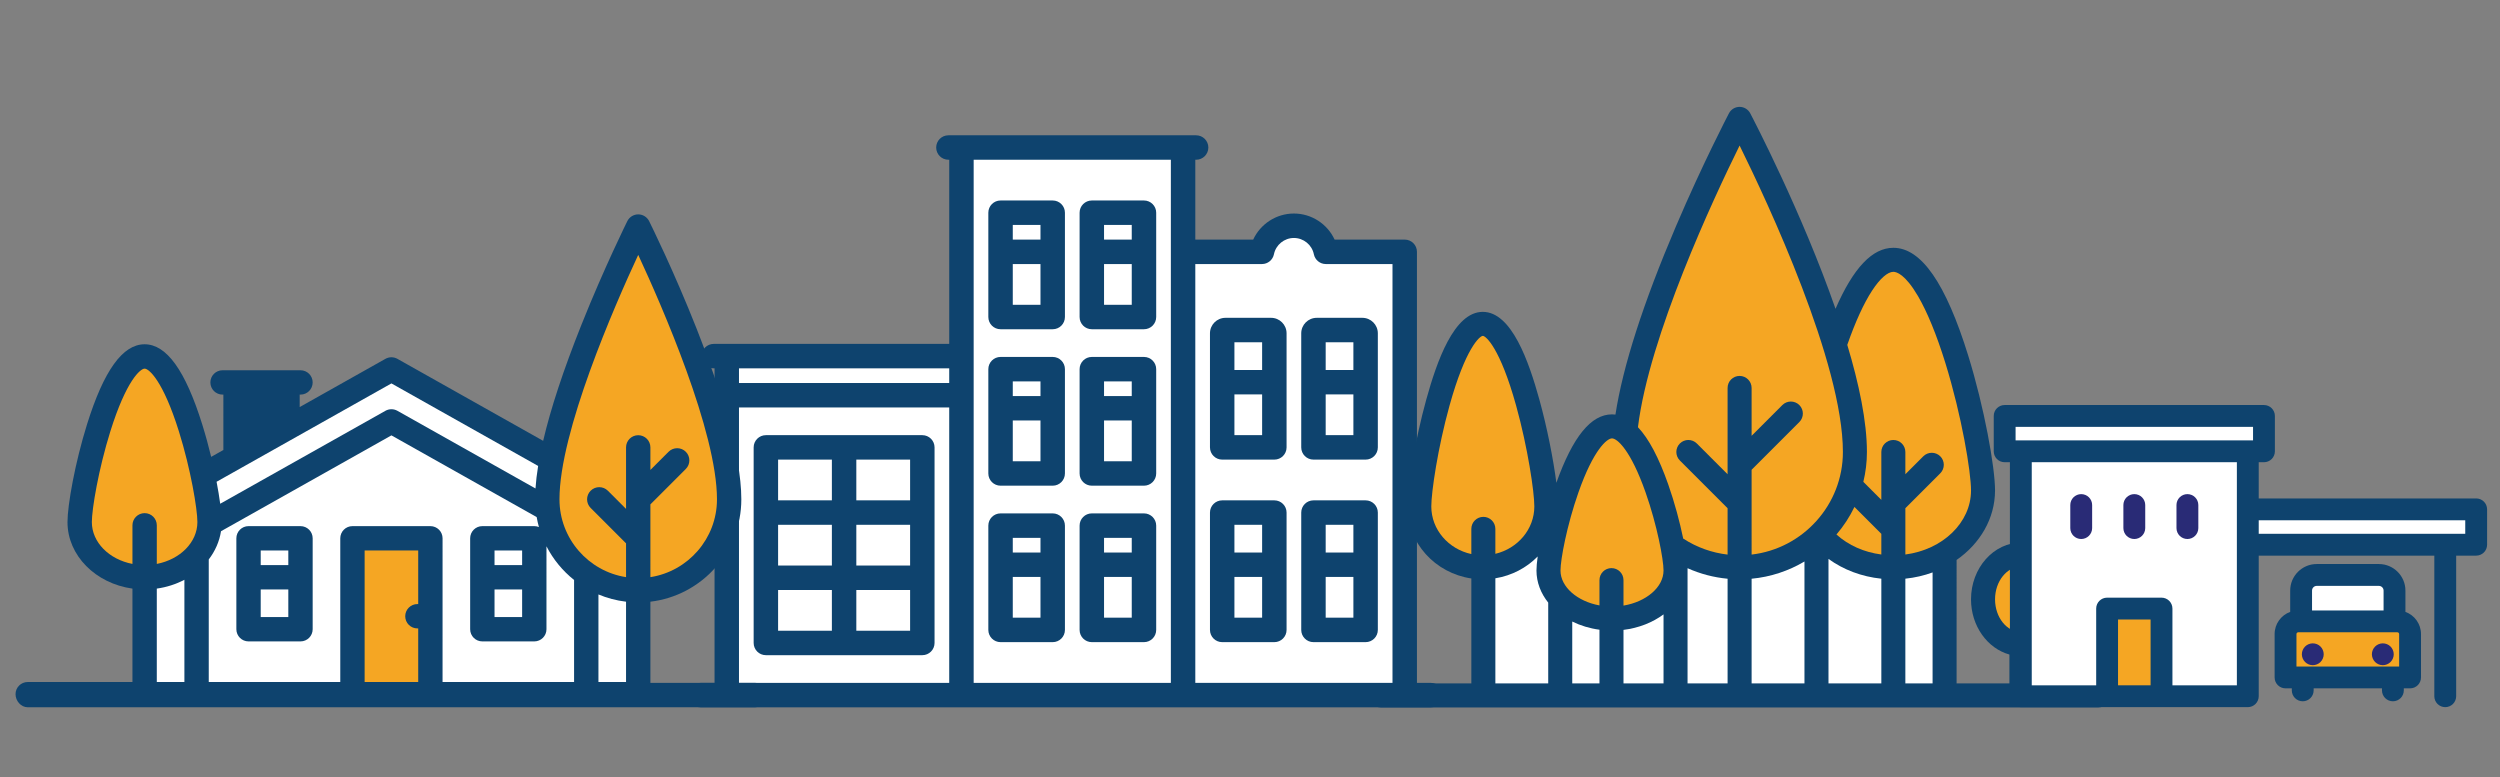 <?xml version="1.0" encoding="utf-8"?>
<!-- Generator: Adobe Illustrator 17.0.0, SVG Export Plug-In . SVG Version: 6.00 Build 0)  -->
<!DOCTYPE svg PUBLIC "-//W3C//DTD SVG 1.1//EN" "http://www.w3.org/Graphics/SVG/1.1/DTD/svg11.dtd">
<svg version="1.1" id="Layer_1" xmlns="http://www.w3.org/2000/svg" xmlns:xlink="http://www.w3.org/1999/xlink" x="0px" y="0px"
	 width="775px" height="241px" viewBox="-356.5 -129.5 775 241" enable-background="new -356.5 -129.5 775 241"
	 xml:space="preserve">
<rect x="-356.5" y="-129.5" width="775" height="241" fill="#808080" stroke="none"/>
<path display="none" d="M-121.316,19l32.261,30.021v29.039h-64.522V49.021C-153.577,49.021-121.316,19-121.316,19z M-121.316,6.409
	l-41.478,38.598v42.271h82.957V45.007L-121.316,6.409z M-112.098,73.452h-18.435V45.8h18.435V73.452z M-66.011,32.656l-6.272,6.752
	L-121.316-6.14l-49.032,45.479l-6.272-6.752l55.304-51.309C-121.316-18.722-66.011,32.656-66.011,32.656z"/>
<g display="none">
	<path display="inline" d="M138.21-64.129v-105.149H18.345v58.043h-90.431V87.139h90.431v0.139h195.569V-64.133H138.21V-64.129z
		 M-12.473,78.73V31.029h-20.382V78.73h-30.818v-181.555h82.017V78.73L-12.473,78.73L-12.473,78.73z M205.501,78.868H98.951V-5.95
		H62.5v84.817H26.754v-190.103v-49.628h103.041v105.148h75.707L205.501,78.868L205.501,78.868z M37.654-140.539h17.527v38.98H37.654
		V-140.539z M71.238-140.539h17.521v38.98H71.238L71.238-140.539L71.238-140.539z M103.543-140.539h17.528v38.98h-17.528V-140.539z
		 M37.654-80.679h17.527v43.186H37.654V-80.679z M71.238-80.679h17.521v43.186H71.238L71.238-80.679L71.238-80.679z M103.543-80.679
		h17.528v43.186h-17.528V-80.679z M152.261,3.237H134.74v-40.032h17.521V3.237z M152.261,67.303H134.74V26.222h17.521V67.303z
		 M189.058,3.237h-17.521v-40.032h17.521V3.237z M189.058,67.303h-17.521V26.222h17.521V67.303z M-49.826-88.84h17.521v40.029
		h-17.521V-88.84z M-49.826-25.829h17.521v41.08h-17.521V-25.829z M-13.028-88.84H4.493v40.029h-17.521
		C-13.028-48.812-13.028-88.84-13.028-88.84z M-13.028-25.829H4.493v41.08h-17.521C-13.028,15.251-13.028-25.829-13.028-25.829z"/>
</g>
<path display="none" d="M242.295,16.831l33.286,30.975v29.962h-14.265V53.992h-38.041v23.776H209.01V47.806
	C209.01,47.806,242.295,16.831,242.295,16.831z M242.295,3.84l-42.796,39.824v43.614h33.286V63.502h19.02v23.776h33.286V43.664
	L242.295,3.84z M299.357,30.92l-57.061-53.01l-57.061,52.939l6.472,6.966l50.59-46.924l50.59,46.995
	C292.885,37.887,299.357,30.92,299.357,30.92z"/>
<g display="none">
	<g display="inline">
		<path d="M165.353-69.274h-23.53v-48.895c0-2.58-2.092-4.672-4.672-4.672H82.339c-2.58,0-4.672,2.092-4.672,4.672v76.925H40.918
			v-50.141c0-2.58-2.092-4.672-4.672-4.672h-52.01v-58.238c0-2.58-2.092-4.672-4.672-4.672h-63.533c-2.58,0-4.672,2.092-4.672,4.672
			V83.64c0,2.58,2.092,4.672,4.672,4.672h249.321c2.58,0,4.672-2.092,4.672-4.672V-64.603
			C170.025-67.183,167.933-69.274,165.353-69.274z M87.01-113.498h45.47V78.969H99.468v-7.474h22.735
			c2.58,0,4.672-2.092,4.672-4.672c0-2.58-2.092-4.672-4.672-4.672H99.468v-4.62h22.735c2.58,0,4.672-2.092,4.672-4.672
			c0-2.58-2.092-4.672-4.672-4.672H99.468v-4.62h22.735c2.58,0,4.672-2.092,4.672-4.672c0-2.58-2.092-4.672-4.672-4.672H99.468
			v-4.62h22.735c2.58,0,4.672-2.092,4.672-4.672s-2.092-4.672-4.672-4.672H99.468v-4.62h22.735c2.58,0,4.672-2.092,4.672-4.672
			S124.783,6.3,122.203,6.3H99.468V1.68h22.735c2.58,0,4.672-2.092,4.672-4.672s-2.092-4.672-4.672-4.672H99.361
			c-0.453-2.106-2.324-3.686-4.565-3.686H87.01V-113.498z M77.667-31.902v20.555H40.918v-5.606h29.586
			c2.58,0,4.672-2.092,4.672-4.672s-2.092-4.672-4.672-4.672H40.918v-5.606H77.667z M31.575-86.715v75.367h-47.338v-7.474h32.389
			c2.58,0,4.672-2.092,4.672-4.672s-2.092-4.672-4.672-4.672h-32.389v-7.474h32.389c2.58,0,4.672-2.092,4.672-4.672
			c0-2.58-2.092-4.672-4.672-4.672h-32.389v-7.474h32.389c2.58,0,4.672-2.092,4.672-4.672c0-2.58-2.092-4.672-4.672-4.672h-32.389
			v-7.474h32.389c2.58,0,4.672-2.092,4.672-4.672s-2.092-4.672-4.672-4.672h-32.389v-8.097
			C-15.763-86.715,31.575-86.715,31.575-86.715z M-79.296,78.968v-228.594h54.19V78.968H-79.296z M-15.763,78.968V-2.005H90.125
			v80.973H-15.763z M160.682,78.968h-18.859v-5.606h9.343c2.58,0,4.672-2.092,4.672-4.672c0-2.58-2.092-4.672-4.672-4.672h-9.343
			v-5.45h9.343c2.58,0,4.672-2.092,4.672-4.672c0-2.58-2.092-4.672-4.672-4.672h-9.343v-5.45h9.343c2.58,0,4.672-2.092,4.672-4.672
			c0-2.58-2.092-4.672-4.672-4.672h-9.343v-5.45h9.343c2.58,0,4.672-2.092,4.672-4.672s-2.092-4.672-4.672-4.672h-9.343v-5.45h9.343
			c2.58,0,4.672-2.092,4.672-4.672s-2.092-4.672-4.672-4.672h-9.343v-5.45h9.343c2.58,0,4.672-2.092,4.672-4.672
			s-2.092-4.672-4.672-4.672h-9.343v-5.45h9.343c2.58,0,4.672-2.092,4.672-4.672s-2.092-4.672-4.672-4.672h-9.343v-5.45h9.343
			c2.58,0,4.672-2.092,4.672-4.672c0-2.58-2.092-4.672-4.672-4.672h-9.343v-5.45h9.343c2.58,0,4.672-2.092,4.672-4.672
			c0-2.58-2.092-4.672-4.672-4.672h-9.343v-5.606h18.859V78.968z"/>
		<path d="M-33.827-142.773h-36.749c-2.58,0-4.672,2.092-4.672,4.672c0,2.58,2.092,4.672,4.672,4.672h36.749
			c2.58,0,4.672-2.092,4.672-4.672C-29.155-140.682-31.247-142.773-33.827-142.773z"/>
		<path d="M-33.827-125.696h-36.749c-2.58,0-4.672,2.092-4.672,4.672s2.092,4.672,4.672,4.672h36.749
			c2.58,0,4.672-2.092,4.672-4.672S-31.247-125.696-33.827-125.696z"/>
		<path d="M-33.827-108.619h-36.749c-2.58,0-4.672,2.092-4.672,4.672s2.092,4.672,4.672,4.672h36.749
			c2.58,0,4.672-2.092,4.672-4.672S-31.247-108.619-33.827-108.619z"/>
		<path d="M-33.827-91.542h-36.749c-2.58,0-4.672,2.092-4.672,4.672s2.092,4.672,4.672,4.672h36.749c2.58,0,4.672-2.092,4.672-4.672
			C-29.155-89.45-31.247-91.542-33.827-91.542z"/>
		<path d="M-33.827-74.465h-36.749c-2.58,0-4.672,2.092-4.672,4.672c0,2.58,2.092,4.672,4.672,4.672h36.749
			c2.58,0,4.672-2.092,4.672-4.672C-29.155-72.373-31.247-74.465-33.827-74.465z"/>
		<path d="M-33.827-57.389h-36.749c-2.58,0-4.672,2.092-4.672,4.672s2.092,4.672,4.672,4.672h36.749c2.58,0,4.672-2.092,4.672-4.672
			S-31.247-57.389-33.827-57.389z"/>
		<path d="M-33.827-40.311h-36.749c-2.58,0-4.672,2.092-4.672,4.672c0,2.58,2.092,4.672,4.672,4.672h36.749
			c2.58,0,4.672-2.092,4.672-4.672C-29.155-38.219-31.247-40.311-33.827-40.311z"/>
		<path d="M-33.827-23.234h-36.749c-2.58,0-4.672,2.092-4.672,4.672s2.092,4.672,4.672,4.672h36.749c2.58,0,4.672-2.092,4.672-4.672
			S-31.247-23.234-33.827-23.234z"/>
		<path d="M-33.827-6.158h-36.749c-2.58,0-4.672,2.092-4.672,4.672c0,2.58,2.092,4.672,4.672,4.672h36.749
			c2.58,0,4.672-2.092,4.672-4.672C-29.155-4.065-31.247-6.158-33.827-6.158z"/>
		<path d="M-33.827,10.92h-36.749c-2.58,0-4.672,2.092-4.672,4.672s2.092,4.672,4.672,4.672h36.749c2.58,0,4.672-2.092,4.672-4.672
			C-29.155,13.012-31.247,10.92-33.827,10.92z"/>
		<path d="M-33.827,27.997h-36.749c-2.58,0-4.672,2.092-4.672,4.672c0,2.58,2.092,4.672,4.672,4.672h36.749
			c2.58,0,4.672-2.092,4.672-4.672C-29.155,30.089-31.247,27.997-33.827,27.997z"/>
		<path d="M-33.827,45.074h-36.749c-2.58,0-4.672,2.092-4.672,4.672c0,2.58,2.092,4.672,4.672,4.672h36.749
			c2.58,0,4.672-2.092,4.672-4.672C-29.155,47.166-31.247,45.074-33.827,45.074z"/>
		<path d="M-33.827,62.151h-36.749c-2.58,0-4.672,2.092-4.672,4.672c0,2.58,2.092,4.672,4.672,4.672h36.749
			c2.58,0,4.672-2.092,4.672-4.672C-29.155,64.243-31.247,62.151-33.827,62.151z"/>
		<path d="M97.288-96.058h24.915c2.58,0,4.672-2.092,4.672-4.672s-2.092-4.672-4.672-4.672H97.288c-2.58,0-4.672,2.092-4.672,4.672
			S94.708-96.058,97.288-96.058z"/>
		<path d="M97.288-82.095h24.915c2.58,0,4.672-2.092,4.672-4.672s-2.092-4.672-4.672-4.672H97.288c-2.58,0-4.672,2.092-4.672,4.672
			S94.708-82.095,97.288-82.095z"/>
		<path d="M97.288-68.133h24.915c2.58,0,4.672-2.092,4.672-4.672s-2.092-4.672-4.672-4.672H97.288c-2.58,0-4.672,2.092-4.672,4.672
			S94.708-68.133,97.288-68.133z"/>
		<path d="M97.288-54.17h24.915c2.58,0,4.672-2.092,4.672-4.672s-2.092-4.672-4.672-4.672H97.288c-2.58,0-4.672,2.092-4.672,4.672
			S94.708-54.17,97.288-54.17z"/>
		<path d="M97.288-40.207h24.915c2.58,0,4.672-2.092,4.672-4.672c0-2.58-2.092-4.672-4.672-4.672H97.288
			c-2.58,0-4.672,2.092-4.672,4.672C92.616-42.298,94.708-40.207,97.288-40.207z"/>
		<path d="M97.288-26.245h24.915c2.58,0,4.672-2.092,4.672-4.672s-2.092-4.672-4.672-4.672H97.288c-2.58,0-4.672,2.092-4.672,4.672
			S94.708-26.245,97.288-26.245z"/>
		<path d="M97.288-12.282h24.915c2.58,0,4.672-2.092,4.672-4.672s-2.092-4.672-4.672-4.672H97.288c-2.58,0-4.672,2.092-4.672,4.672
			S94.708-12.282,97.288-12.282z"/>
		<path d="M79.225,6.952H-5.174c-2.58,0-4.672,2.092-4.672,4.672s2.092,4.672,4.672,4.672h84.399c2.58,0,4.672-2.092,4.672-4.672
			C83.896,9.044,81.805,6.952,79.225,6.952z"/>
		<path d="M79.225,24.858H-5.174c-2.58,0-4.672,2.092-4.672,4.672s2.092,4.672,4.672,4.672h84.399c2.58,0,4.672-2.092,4.672-4.672
			C83.896,26.949,81.805,24.858,79.225,24.858z"/>
		<path d="M79.225,42.764H-5.174c-2.58,0-4.672,2.092-4.672,4.672c0,2.58,2.092,4.672,4.672,4.672h84.399
			c2.58,0,4.672-2.092,4.672-4.672C83.896,44.855,81.805,42.764,79.225,42.764z"/>
		<path d="M79.225,60.668H-5.174c-2.58,0-4.672,2.092-4.672,4.672c0,2.58,2.092,4.672,4.672,4.672h84.399
			c2.58,0,4.672-2.092,4.672-4.672C83.896,62.761,81.805,60.668,79.225,60.668z"/>
	</g>
</g>
<g display="none">
	<path display="inline" d="M-84.213,6.173c0.472,0.372,1.045,0.563,1.624,0.563c0.39,0,0.781-0.087,1.145-0.263
		c0.904-0.439,1.478-1.355,1.478-2.36v-13.99c0-0.804-0.368-1.563-1-2.06l-42.706-33.647c-2.995-2.36-7.179-2.359-10.174,0
		l-16.074,12.664v-4.938c0-1.449-1.174-2.623-2.623-2.623h-11.192c-1.449,0-2.623,1.175-2.623,2.623v17.89l-10.193,8.031
		c-0.631,0.497-1,1.257-1,2.06v13.99c0,1.005,0.574,1.922,1.478,2.36c0.904,0.439,1.979,0.322,2.769-0.299l1.349-1.063v25.563
		l-24.468-19.278c-2.995-2.36-7.179-2.36-10.174,0l-34.311,27.032c-0.631,0.497-1,1.257-1,2.06v13.99
		c0,1.005,0.574,1.922,1.478,2.36c0.364,0.177,0.755,0.263,1.145,0.263c0.578,0,1.152-0.191,1.624-0.563l1.349-1.063v27.159h-2.973
		c-1.449,0-2.623,1.174-2.623,2.623s1.174,2.623,2.623,2.623H-82.59c1.449,0,2.623-1.174,2.623-2.623s-1.174-2.623-2.623-2.623
		h-2.973V5.11L-84.213,6.173L-84.213,6.173z M-161.111-35.236h5.946v6.449l-5.946,4.685V-35.236z M-172.304-8.605l41.706-32.859
		c1.083-0.853,2.597-0.853,3.68,0l41.705,32.859v7.311l-41.922-33.029c-0.476-0.375-1.05-0.563-1.624-0.563
		s-1.147,0.187-1.624,0.563l-41.922,33.029V-8.605z M-236.66,41.76l33.311-26.245c1.083-0.853,2.597-0.853,3.68,0l27.715,21.836
		v7.311l-27.931-22.007c-0.952-0.751-2.295-0.751-3.247,0l-33.528,26.416V41.76L-236.66,41.76z M-231.064,51.342l29.555-23.285
		l29.555,23.286v31.292h-11.542V51.68c0-1.449-1.174-2.623-2.623-2.623h-30.779c-1.449,0-2.623,1.175-2.623,2.623v30.954h-11.542
		V51.342L-231.064,51.342z M-214.275,65.496h25.533v5.946h-25.533V65.496z M-188.742,60.249h-25.533v-5.946h25.533V60.249z
		 M-214.275,76.688h25.533v5.946h-25.533V76.688z M-138.377,63.056c-0.058-0.004-0.116-0.009-0.175-0.009
		c-0.689,0-1.368,0.28-1.854,0.769c-0.49,0.486-0.769,1.165-0.769,1.854s0.28,1.368,0.769,1.854c0.486,0.49,1.165,0.769,1.854,0.769
		c0.058,0,0.117-0.005,0.175-0.009v14.349h-11.542V48.707h11.542V63.056z M-90.809,82.634h-42.321v-36.55
		c0-1.449-1.174-2.623-2.623-2.623h-16.789c-1.449,0-2.623,1.174-2.623,2.623v36.55h-11.542V0.976l37.949-29.899l37.949,29.899
		V82.634z"/>
	<path display="inline" d="M-121.763,71.092h16.789c1.449,0,2.623-1.174,2.623-2.623V46.084c0-1.449-1.175-2.623-2.623-2.623
		h-16.789c-1.449,0-2.623,1.174-2.623,2.623v22.385C-124.386,69.917-123.212,71.092-121.763,71.092z M-119.14,65.845v-8.744h11.542
		v8.744H-119.14z M-107.598,48.707v3.148h-11.542v-3.148H-107.598z"/>
	<path display="inline" d="M-121.763,31.919h16.789c1.449,0,2.623-1.175,2.623-2.623V6.911c0-1.449-1.175-2.623-2.623-2.623h-16.789
		c-1.449,0-2.623,1.175-2.623,2.623v22.385C-124.386,30.744-123.212,31.919-121.763,31.919z M-119.14,26.672v-8.744h11.542v8.744
		H-119.14z M-107.598,9.534v3.148h-11.542V9.534H-107.598z"/>
	<path display="inline" d="M-135.753,4.287h-16.789c-1.449,0-2.623,1.175-2.623,2.623v22.385c0,1.449,1.174,2.623,2.623,2.623
		h16.789c1.449,0,2.623-1.175,2.623-2.623V6.911C-133.13,5.462-134.305,4.287-135.753,4.287L-135.753,4.287z M-138.377,9.534v3.148
		h-11.542V9.534H-138.377z M-149.919,26.672v-8.744h11.542v8.744H-149.919z"/>
</g>
<path display="none" d="M405.641,78.351h-7.613V37.52c0-1.911-1.549-3.46-3.46-3.46h-3.922v-7.613c0-3.943-3.208-7.151-7.151-7.151
	H368.5v-44.523c0-1.911-1.549-3.46-3.46-3.46h-4.338c-1.284-5.239-5.418-9.369-10.657-10.654v-22.796c0-1.911-1.549-3.46-3.46-3.46
	s-3.46,1.549-3.46,3.46v22.796c-5.239,1.285-9.372,5.415-10.657,10.654h-0.878v-29.759c0-1.23-0.654-2.369-1.717-2.989
	l-42.575-24.835v-9.085c0-1.911-1.549-3.46-3.46-3.46s-3.46,1.549-3.46,3.46v55.596h-22.377c-1.911,0-3.46,1.549-3.46,3.46V5.29
	L212.87,15.708c-1.541,0.385-2.621,1.769-2.621,3.357v59.287h-11.304c-1.911,0-3.46,1.549-3.46,3.46s1.549,3.46,3.46,3.46h206.696
	c1.911,0,3.46-1.549,3.46-3.46S407.552,78.351,405.641,78.351L405.641,78.351z M353.967,34.059c-1.911,0-3.46,1.549-3.46,3.46
	v22.377H331.59V29.907h26.298v4.152H353.967z M391.107,63.587h-33.68v-7.843h33.68V63.587z M358.786,22.986H331.59V-7.003h29.989
	v27.196C360.407,20.844,359.437,21.814,358.786,22.986z M331.59,66.817h18.916v11.534H331.59V66.817z M357.427,70.508h33.68v7.843
	h-33.68V70.508z M391.107,48.823h-33.68V40.98h33.68V48.823z M383.725,26.447v7.613h-18.916v-7.613c0-0.127,0.103-0.231,0.231-0.231
	h18.455C383.622,26.216,383.725,26.319,383.725,26.447z M335.512-21.767c1.911,0,3.46-1.549,3.46-3.46
	c0-4.198,3.415-7.613,7.613-7.613s7.613,3.415,7.613,7.613c0,1.911,1.549,3.46,3.46,3.46h3.922v7.843H331.59v-7.843H335.512z
	 M287.298-78.258l37.371,21.8v134.81h-7.843V-51.064c0-1.911-1.549-3.46-3.46-3.46s-3.46,1.549-3.46,3.46V78.351h-7.843V-36.3
	c0-1.911-1.549-3.46-3.46-3.46h-11.304V-78.258z M295.141,40.98v7.843h-33.68V40.98H295.141z M261.461,34.059v-7.843h33.68v7.843
	H261.461z M295.141,4.531h-33.68v-7.843h33.68V4.531z M295.141,11.452v7.843h-33.68v-7.843H295.141z M261.461,55.744h33.68v7.843
	h-33.68V55.744z M295.141-10.233h-33.68v-7.843h33.68V-10.233z M261.461,70.508h33.68v7.843h-33.68V70.508z M295.141-32.84v7.843
	h-33.68v-7.843H295.141z M217.169,21.767l37.371-9.343v65.928h-7.843V30.138c0-1.911-1.549-3.46-3.46-3.46s-3.46,1.549-3.46,3.46
	v48.214h-7.843V33.829c0-1.911-1.549-3.46-3.46-3.46s-3.46,1.549-3.46,3.46v44.523h-7.843V21.767z"/>
<g display="none">
	<path display="inline" d="M388.266,80.25H348.25c0,0-23.365-84.754-25.698-74.767l-45.186-25.417c-1.149-0.646-2.552-0.646-3.702,0
		L247.077-4.979v-3.864h0.252c2.085,0,3.775-1.69,3.775-3.775s-1.69-3.775-3.775-3.775h-24.161c-2.085,0-3.775,1.69-3.775,3.775
		s1.69,3.775,3.775,3.775h0.252V8.329l-3.781,2.127c-0.806-3.332-1.743-6.773-2.791-10.127
		c-5.212-16.671-11.048-24.775-17.84-24.775s-12.628,8.104-17.84,24.775c-3.749,11.991-6.069,25.085-6.069,30.342
		c0,10.396,8.738,19.04,20.134,20.626V80.25h-32.466c-2.085,0-3.775,1.69-3.775,3.775c0,2.085,1.69,3.775,3.775,3.775h225.499
		c2.085,0,3.775-1.69,3.775-3.775C392.041,81.94,390.35,80.25,388.266,80.25z M283.821,56.089h-0.252
		c-2.085,0-3.775,1.69-3.775,3.775s1.69,3.775,3.775,3.775h0.252v16.61h-16.61V39.479h16.61V56.089z M291.371,35.704
		c0-2.085-1.69-3.775-3.775-3.775h-24.161c-2.085,0-3.775,1.69-3.775,3.775V80.25H218.89V42.257c1.97-2.572,3.3-5.546,3.8-8.748
		l52.826-29.715l45.029,25.329c0.183,1.048,2.963,5.585,3.245,6.596c-0.442-0.182-3.472-3.79-3.98-3.79h-16.107
		c-2.085,0-3.775,1.69-3.775,3.775v28.187c0,2.085,1.69,3.775,3.775,3.775h16.107c2.085,0,3.775-1.69,3.775-3.775l0.205-28.172
		c0.636,0.998,2.871-1.488,3.75-1c2.25,1.25,4.5,9.5,4.602,13.903V80.25h-40.771L291.371,35.704L291.371,35.704z M316.036,44.009
		h-8.557v-4.53h8.557V44.009z M307.479,51.559h8.557v8.557h-8.557V51.559z M339.693,53.109c2.686,1.127,8.557,27.141,8.557,27.141
		h-8.557V53.109z M230.97-8.842h8.557v8.111l-8.557,4.813V-8.842z M275.517-12.313l45.48,25.583
		c-0.403,2.494-0.675,4.823-0.817,6.985L277.367-3.827c-1.149-0.646-2.552-0.646-3.702,0l-51.225,28.814
		c-0.269-2.019-0.647-4.324-1.124-6.812L275.517-12.313L275.517-12.313z M182.649,30.67c0-3.996,2.039-16.298,5.725-28.089
		c4.996-15.978,9.37-19.477,10.634-19.477s5.638,3.499,10.634,19.477c3.687,11.791,5.725,24.093,5.725,28.089
		c0,6.295-5.378,11.582-12.584,12.976v-11.97c0-2.085-1.69-3.775-3.775-3.775s-3.775,1.69-3.775,3.775v11.97
		C188.027,42.253,182.649,36.966,182.649,30.67z M202.783,51.297c3.088-0.43,5.98-1.377,8.557-2.737V80.25h-8.557V51.297z"/>
	<path display="inline" d="M223.038,28.21h-16.107c-2.085,0-3.775,1.69-3.775,3.775v28.187c0,2.085,1.69,3.775,3.775,3.775h16.107
		c2.085,0,3.775-1.69,3.775-3.775V31.985C226.813,29.9,225.123,28.21,223.038,28.21z M219.263,35.76v4.53h-8.557v-4.53H219.263z
		 M210.706,56.397v-8.557h8.557v8.557H210.706z"/>
</g>
<g display="none">
	<path display="inline" fill="#DDDDDD" d="M101.102-168.824l7.352-12.356c1.668-2.996,5.344-4.016,8.34-2.348
		c2.996,1.668,4.016,5.344,2.348,8.34l-7.352,12.356c-0.988,2.008-3.336,2.996-5.344,2.996c-0.988,0-2.008-0.34-2.996-0.68
		C100.422-162.152,99.434-165.797,101.102-168.824z M-6.98-162.8c0.988,2.008,3.336,2.996,5.344,2.996
		c0.988,0,2.008-0.34,2.996-0.68c2.996-1.668,4.016-5.344,2.348-8.34l-7.352-12.356c-1.668-2.996-5.344-4.016-8.34-2.348
		s-4.016,5.344-2.348,8.34L-6.98-162.8z M52.389-174.137c3.336,0,5.993-2.656,5.993-5.992v-14.333c0-3.336-2.656-5.993-5.993-5.993
		s-5.993,2.656-5.993,5.993v14.333C46.057-176.824,48.713-174.137,52.389-174.137z M-55.692-78.411h-14.333
		c-3.336,0-5.993,2.656-5.993,5.993c0,3.336,2.656,5.993,5.993,5.993h14.333c3.336,0,5.993-2.656,5.993-5.993
		C-49.7-75.754-52.356-78.411-55.692-78.411z M174.835-78.411h-14.333c-3.336,0-5.992,2.656-5.992,5.993
		c0,3.336,2.656,5.993,5.992,5.993h14.333c3.336,0,5.993-2.656,5.993-5.993C180.827-75.754,178.171-78.411,174.835-78.411z
		 M163.807-136.451c-1.668-2.996-5.344-4.016-8.34-2.348l-12.356,7.352c-2.996,1.668-4.016,5.344-2.348,8.34
		c0.988,2.008,3.336,2.996,5.344,2.996c0.988,0,2.008-0.34,2.996-0.68l12.356-7.352
		C164.487-129.779,165.475-133.455,163.807-136.451z M131.126-73.067c0,13.684-3.676,27.028-10.348,39.044
		c-0.34,0.988-0.68,1.668-1.328,2.348l-0.68,0.988c-2.656,4.016-5.344,8.001-8.68,11.337C98.414-3.009,92.422,11.015,92.731,20.003
		v0.34c0,0.68,0.34,1.668,0.34,2.656v28.696c0,12.665-10.348,22.673-22.673,22.673H33.393c-12.665,0-22.673-10.348-22.673-22.673V23
		c0-0.68,0-0.988,0-1.668c0-0.34,0-0.988,0-1.328c0.34-8.68-5.684-22.364-16.68-38.365c-3.676-4.016-7.352-8.34-10.008-13.344
		c-0.34-0.68-0.68-0.988-0.988-1.668c-7.012-12.016-10.688-25.7-10.688-39.353c0-43.708,35.708-79.385,79.385-79.385
		C95.418-152.452,131.126-116.775,131.126-73.067z M80.746,26.335H23.045v11.337h57.701V26.335L80.746,26.335z M80.746,52.375
		v-2.348H23.045v2.348c0.68,5.344,5.004,9.329,10.348,9.329h37.036C75.742,61.703,80.097,57.719,80.746,52.375z M118.77-73.067
		c0-37.036-30.024-67.061-67.061-67.061s-67.061,30.025-67.061,67.061c0,12.016,3.336,23.692,9.329,34.04l0,0c0,0,0,0,0,0.34
		c2.656,4.324,5.684,8.34,9.02,12.016c0.34,0.34,0.34,0.34,0.68,0.68c10.997,15.692,17.36,29.036,19.028,40.033h58.381
		c2.008-13.684,11.337-29.345,19.677-41.021c0-0.34,0.34-0.34,0.68-0.68c2.996-2.996,5.684-6.672,7.661-10.348
		c0-0.34,0.34-0.34,0.34-0.68c0-0.34,0.34-0.34,0.34-0.68C115.774-49.374,118.77-61.05,118.77-73.067z M-38.333-131.447
		l-12.356-7.352c-2.996-1.668-6.672-0.68-8.34,2.348c-1.668,2.996-0.68,6.672,2.348,8.34l12.356,7.352
		c0.988,0.68,2.008,0.68,2.996,0.68c2.008,0,4.324-0.988,5.344-2.996C-34.348-126.103-35.336-129.779-38.333-131.447z"/>
</g>
<g display="none">
	<path display="inline" fill="#D3D3D3" d="M29.342-45.978l37.653-37.824c1.544-1.544,0.441-4.18-1.74-4.18h-3.003
		c-2.047,0-3.199-2.366-1.924-3.971l19.966-25.175c1.275-1.606,0.135-3.971-1.924-3.971H68.331c-2.022,0-3.174-2.304-1.961-3.922
		l25.506-33.927c1.213-1.618,0.061-3.922-1.961-3.922H49.578c-0.932,0-1.79,0.527-2.194,1.361l-19.721,39.896
		c-0.809,1.63,0.38,3.542,2.194,3.542h9.095c1.814,0,3.003,1.912,2.194,3.542L27.663-87.246c-0.809,1.63,0.38,3.542,2.194,3.542
		h8.567c1.814,0,2.991,1.888,2.206,3.518L25.408-48.772C24.194-46.284,27.393-44.016,29.342-45.978z"/>
</g>
<g>
	<path fill="#0E436E" d="M87.048,82.193h-4.294V-51.435c0-2.093-1.697-3.789-3.789-3.789H57.23
		c-2.229-4.824-7.127-8.083-12.62-8.083s-10.391,3.259-12.62,8.083H14.045V-79.98h0.253c2.093,0,3.789-1.697,3.789-3.789
		c0-2.093-1.697-3.789-3.789-3.789h-76.792c-2.093,0-3.789,1.697-3.789,3.789c0,2.093,1.697,3.789,3.789,3.789h0.253v57.089h-73.003
		c-2.093,0-3.789,1.697-3.789,3.789s1.697,3.789,3.789,3.789h0.253v97.506h-4.294c-2.093,0-3.789,1.697-3.789,3.789
		c0,2.093,1.697,3.789,3.789,3.789h80.834h68.709h76.792c2.093,0,3.789-1.697,3.789-3.789C90.837,83.89,89.141,82.193,87.048,82.193
		z"/>
	<path fill="#FFFFFF" d="M34.709-47.646c1.802,0,3.355-1.269,3.713-3.035c0.594-2.925,3.196-5.048,6.187-5.048
		c2.991,0,5.593,2.123,6.187,5.048c0.359,1.766,1.911,3.035,3.713,3.035h20.665v129.84H14.045v-129.84H34.709z"/>
	<rect x="-127.415" y="-15.313" fill="#FFFFFF" width="65.172" height="4.547"/>
	<rect x="-127.415" y="-3.187" fill="#FFFFFF" width="65.172" height="85.381"/>
	<rect x="-54.664" y="-79.98" fill="#FFFFFF" width="61.131" height="162.173"/>
	<path fill="#0E436E" d="M22.381,69.563h16.167c2.093,0,3.789-1.697,3.789-3.789V29.399c0-2.093-1.697-3.789-3.789-3.789H22.381
		c-2.093,0-3.789,1.697-3.789,3.789v36.375C18.592,67.867,20.288,69.563,22.381,69.563z M26.17,61.985v-12.63h8.589v12.63H26.17z
		 M34.758,33.188v8.589H26.17v-8.589H34.758z"/>
	<path fill="#0E436E" d="M50.673,69.563h16.167c2.093,0,3.789-1.697,3.789-3.789V29.399c0-2.093-1.697-3.789-3.789-3.789H50.673
		c-2.093,0-3.789,1.697-3.789,3.789v36.375C46.884,67.867,48.58,69.563,50.673,69.563z M54.462,61.985v-12.63h8.589v12.63H54.462z
		 M63.05,33.188v8.589h-8.589v-8.589H63.05z"/>
	<path fill="#0E436E" d="M22.381,12.979h16.167c2.093,0,3.789-1.697,3.789-3.789v-35.365c0-2.646-2.153-4.8-4.8-4.8H23.391
		c-2.646,0-4.8,2.153-4.8,4.8V9.19C18.592,11.283,20.288,12.979,22.381,12.979z M26.17,5.401v-12.63h8.589v12.63H26.17z
		 M34.758-23.396v8.589H26.17v-8.589H34.758z"/>
	<path fill="#0E436E" d="M50.673,12.979h16.167c2.093,0,3.789-1.697,3.789-3.789v-35.365c0-2.646-2.153-4.8-4.8-4.8H51.683
		c-2.646,0-4.8,2.153-4.8,4.8V9.19C46.884,11.283,48.58,12.979,50.673,12.979z M54.462,5.401v-12.63h8.589v12.63H54.462z
		 M63.05-23.396v8.589h-8.589v-8.589H63.05z"/>
	<path fill="#0E436E" d="M-30.161,29.651h-16.167c-2.093,0-3.789,1.697-3.789,3.789v32.334c0,2.093,1.697,3.789,3.789,3.789h16.167
		c2.093,0,3.789-1.697,3.789-3.789V33.44C-26.372,31.348-28.069,29.651-30.161,29.651z M-33.95,37.229v4.547h-8.589v-4.547H-33.95z
		 M-42.539,61.985v-12.63h8.589v12.63H-42.539z"/>
	<path fill="#0E436E" d="M-1.869,29.651h-16.167c-2.093,0-3.789,1.697-3.789,3.789v32.334c0,2.093,1.697,3.789,3.789,3.789h16.167
		c2.093,0,3.789-1.697,3.789-3.789V33.44C1.92,31.348,0.223,29.651-1.869,29.651z M-5.659,37.229v4.547h-8.589v-4.547H-5.659z
		 M-14.247,61.985v-12.63h8.589v12.63H-14.247z"/>
	<path fill="#0E436E" d="M-30.161-18.849h-16.167c-2.093,0-3.789,1.697-3.789,3.789v32.334c0,2.093,1.697,3.789,3.789,3.789h16.167
		c2.093,0,3.789-1.697,3.789-3.789V-15.06C-26.372-17.153-28.069-18.849-30.161-18.849z M-33.95-11.271v4.547h-8.589v-4.547H-33.95z
		 M-42.539,13.485V0.854h8.589v12.63H-42.539z"/>
	<path fill="#0E436E" d="M-1.869-18.849h-16.167c-2.093,0-3.789,1.697-3.789,3.789v32.334c0,2.093,1.697,3.789,3.789,3.789h16.167
		c2.093,0,3.789-1.697,3.789-3.789V-15.06C1.92-17.153,0.223-18.849-1.869-18.849z M-5.659-11.271v4.547h-8.589v-4.547H-5.659z
		 M-14.247,13.485V0.854h8.589v12.63H-14.247z"/>
	<path fill="#0E436E" d="M-30.161-67.349h-16.167c-2.093,0-3.789,1.697-3.789,3.789v32.334c0,2.093,1.697,3.789,3.789,3.789h16.167
		c2.093,0,3.789-1.697,3.789-3.789V-63.56C-26.372-65.653-28.069-67.349-30.161-67.349z M-33.95-59.771v4.547h-8.589v-4.547H-33.95z
		 M-42.539-35.016v-12.63h8.589v12.63H-42.539z"/>
	<path fill="#0E436E" d="M-1.869-67.349h-16.167c-2.093,0-3.789,1.697-3.789,3.789v32.334c0,2.093,1.697,3.789,3.789,3.789h16.167
		c2.093,0,3.789-1.697,3.789-3.789V-63.56C1.92-65.653,0.223-67.349-1.869-67.349z M-5.659-59.771v4.547h-8.589v-4.547H-5.659z
		 M-14.247-35.016v-12.63h8.589v12.63H-14.247z"/>
	<path fill="#0E436E" d="M-70.578,5.401h-48.5c-2.093,0-3.789,1.697-3.789,3.789v60.625c0,2.093,1.697,3.789,3.789,3.789h48.5
		c2.093,0,3.789-1.697,3.789-3.789V9.19C-66.789,7.098-68.486,5.401-70.578,5.401z M-115.29,33.188h16.672v12.63h-16.672V33.188z
		 M-91.039,33.188h16.672v12.63h-16.672V33.188z M-74.367,25.61h-16.672v-12.63h16.672V25.61z M-98.618,12.979v12.63h-16.672v-12.63
		H-98.618z M-115.29,53.396h16.672v12.63h-16.672V53.396z M-91.039,66.027v-12.63h16.672v12.63H-91.039z"/>
	<path fill="#0E436E" d="M-122.411,82.19h-32.466V57.026c15.85-1.874,28.187-15.386,28.187-31.732
		c0-28.412-27.415-83.894-28.582-86.242c-0.638-1.284-1.947-2.095-3.38-2.095s-2.743,0.811-3.38,2.095
		c-0.071,0.143-7.196,14.519-14.22,32.118c-5.575,13.97-9.539,25.996-11.872,35.984l-45.186-25.417
		c-1.149-0.646-2.552-0.646-3.702,0l-26.588,14.955v-3.864h0.252c2.085,0,3.775-1.69,3.775-3.775s-1.69-3.775-3.775-3.775h-24.161
		c-2.085,0-3.775,1.69-3.775,3.775s1.69,3.775,3.775,3.775h0.252V10l-3.781,2.127c-0.806-3.332-1.743-6.773-2.791-10.127
		c-5.212-16.671-11.048-24.775-17.84-24.775S-324.297-14.671-329.508,2c-3.749,11.991-6.069,25.085-6.069,30.342
		c0,10.396,8.738,19.04,20.134,20.626v28.953h-32.466c-2.085,0-3.775,1.69-3.775,3.775c0,2.085,1.68,4.054,3.765,4.054h225.509
		c2.085,0,3.775-1.969,3.775-4.054C-118.636,83.611-120.326,82.19-122.411,82.19z"/>
	<path fill="#F5A623" d="M-226.855,57.76h-0.252c-2.085,0-3.775,1.69-3.775,3.775s1.69,3.775,3.775,3.775h0.252v16.61h-16.61V41.15
		h16.61V57.76z"/>
	<path fill="#FFFFFF" d="M-219.305,37.375c0-2.085-1.69-3.775-3.775-3.775h-24.161c-2.085,0-3.775,1.69-3.775,3.775v44.546h-40.771
		V43.928c1.97-2.572,3.3-5.546,3.8-8.748l52.826-29.715l45.029,25.329c0.183,1.048,0.416,2.078,0.698,3.089
		c-0.442-0.182-0.926-0.283-1.434-0.283h-16.107c-2.085,0-3.775,1.69-3.775,3.775v28.187c0,2.085,1.69,3.775,3.775,3.775h16.107
		c2.085,0,3.775-1.69,3.775-3.775V39.854c2.087,4.06,5.015,7.616,8.557,10.438v31.628h-40.771L-219.305,37.375L-219.305,37.375z"/>
	<rect x="-203.197" y="41.15" fill="#FFFFFF" width="8.557" height="4.53"/>
	<rect x="-203.197" y="53.23" fill="#FFFFFF" width="8.557" height="8.557"/>
	<path fill="#FFFFFF" d="M-170.983,54.78c2.686,1.127,5.559,1.892,8.557,2.247v24.894h-8.557V54.78z"/>
	<path fill="#F5A623" d="M-158.651-50.488c7.408,15.948,24.412,54.837,24.412,75.782c0,12.177-8.963,22.299-20.637,24.119V37.376
		c0-0.001,0-0.002,0-0.003V26.858l10.974-10.974c1.474-1.474,1.474-3.865,0-5.338c-1.474-1.474-3.865-1.474-5.338,0l-5.636,5.635
		V9.187c0-2.085-1.69-3.775-3.775-3.775s-3.775,1.69-3.775,3.775v16.106c0,0.001,0,0.002,0,0.003v2.965l-5.636-5.636
		c-1.474-1.474-3.865-1.474-5.338,0c-1.474,1.474-1.474,3.865,0,5.338l10.974,10.975v10.476
		c-11.675-1.82-20.637-11.942-20.637-24.119C-183.063,4.349-166.059-34.54-158.651-50.488L-158.651-50.488z"/>
	<polygon fill="#0E436E" points="-279.706,-7.171 -271.149,-7.171 -271.149,0.94 -279.706,5.753 	"/>
	<path fill="#FFFFFF" d="M-235.16-10.642l45.48,25.583c-0.403,2.494-0.675,4.823-0.817,6.985l-42.813-24.082
		c-1.149-0.646-2.552-0.646-3.702,0l-51.225,28.814c-0.269-2.019-0.647-4.324-1.124-6.812L-235.16-10.642L-235.16-10.642z"/>
	<path fill="#F5A623" d="M-328.027,32.341c0-3.996,2.039-16.298,5.725-28.089c4.996-15.978,9.37-19.477,10.634-19.477
		c1.264,0,5.638,3.499,10.634,19.477c3.686,11.791,5.725,24.093,5.725,28.089c0,6.295-5.378,11.582-12.584,12.976v-11.97
		c0-2.085-1.69-3.775-3.775-3.775c-2.085,0-3.775,1.69-3.775,3.775v11.97C-322.649,43.924-328.027,38.637-328.027,32.341z"/>
	<path fill="#FFFFFF" d="M-307.893,52.967c3.088-0.43,5.98-1.377,8.557-2.737v31.691h-8.557V52.967z"/>
	<path fill="#0E436E" d="M-263.348,33.6h-16.107c-2.085,0-3.775,1.69-3.775,3.775v28.187c0,2.085,1.69,3.775,3.775,3.775h16.107
		c2.085,0,3.775-1.69,3.775-3.775V37.375C-259.573,35.29-261.263,33.6-263.348,33.6z"/>
	<rect x="-275.68" y="41.15" fill="#FFFFFF" width="8.557" height="4.53"/>
	<rect x="-275.68" y="53.23" fill="#FFFFFF" width="8.557" height="8.557"/>
	<path fill="#0E436E" d="M293.986,82.359h-20.107V73.41c6.831-1.888,11.915-8.844,11.915-17.116c0-9.718-7.016-17.625-15.639-17.625
		c-8.623,0-15.639,7.906-15.639,17.625c0,8.272,5.084,15.228,11.915,17.116v8.949h-16.384V44.084
		c7.253-5.053,11.915-12.832,11.915-21.55c0-7.235-3.339-25.751-8.31-41.784c-6.975-22.496-14.569-33.431-23.216-33.431
		c-6.499,0-12.398,6.211-17.923,18.913c-10.382-29.802-25.477-58.77-26.44-60.608c-0.643-1.226-1.913-1.994-3.298-1.994
		c-1.385,0-2.655,0.768-3.298,1.995c-0.079,0.152-8.069,15.432-16.405,34.963c-10.178,23.847-16.483,43.469-18.783,58.432
		c-0.354-0.042-0.708-0.067-1.067-0.067c-6.511,0-12.154,6.942-17.245,21.207c-0.921-7.101-2.822-16.964-5.29-25.862
		c-3.23-11.642-8.559-27.12-17.514-27.12S88.891-17.345,85.662-5.703c-3.532,12.73-5.904,27.445-5.904,33.202
		c0,11.289,8.629,20.671,19.859,22.329v32.531H71.567c-2.057,0-3.724,1.667-3.724,3.724s1.667,3.724,3.724,3.724h222.42
		c2.057,0,3.724-1.667,3.724-3.724S296.043,82.359,293.986,82.359L293.986,82.359z"/>
	<path fill="#F5A623" d="M261.964,56.294c0-5.612,3.675-10.178,8.192-10.178c4.517,0,8.192,4.566,8.192,10.178
		s-3.675,10.178-8.192,10.178C265.639,66.472,261.964,61.906,261.964,56.294z"/>
	<path fill="#FFFFFF" d="M242.601,82.359h-8.44V49.889c2.956-0.305,5.79-0.965,8.44-1.937V82.359z"/>
	<path fill="#FFFFFF" d="M130.895,63.176c2.533,1.253,5.387,2.13,8.44,2.537v16.645h-8.44V63.176z"/>
	<path fill="#FFFFFF" d="M146.782,65.761c4.758-0.579,9.046-2.304,12.412-4.804v21.402h-12.412V65.761z"/>
	<path fill="#FFFFFF" d="M166.641,46.643c3.922,1.759,8.108,2.861,12.412,3.265v32.451h-12.412V46.643z"/>
	<path fill="#FFFFFF" d="M186.5,49.907c5.94-0.559,11.499-2.439,16.384-5.344v37.795H186.5V49.907L186.5,49.907z"/>
	<path fill="#F5A623" d="M218.376,27.653l8.338,8.338v6.404c-5.339-0.689-10.206-2.85-13.914-6.199
		C215.005,33.613,216.89,30.747,218.376,27.653z"/>
	<path fill="#FFFFFF" d="M210.331,43.762c4.657,3.379,10.319,5.512,16.384,6.133v32.463h-16.384V43.762z"/>
	<path fill="#F5A623" d="M223.87-39.44c2.408-3.683,4.802-5.795,6.568-5.795c0.97,0,3.652,0.729,7.609,7.479
		c2.878,4.909,5.814,12.07,8.493,20.71c5.136,16.565,7.976,33.917,7.976,39.579c0,10.03-8.84,18.366-20.355,19.866v-7.948
		c0-0.001,0-0.003,0-0.005v-6.399l10.825-10.825c1.454-1.454,1.454-3.812,0-5.266c-1.455-1.454-3.812-1.454-5.266,0l-5.559,5.559
		v-6.897c0-2.056-1.667-3.724-3.724-3.724s-3.724,1.667-3.724,3.724v14.841l-5.559-5.559c-0.006-0.006-0.012-0.011-0.018-0.017
		c0.718-2.974,1.109-6.074,1.109-9.266c0-9.469-2.456-21.131-6.088-33.203C218.675-29.792,221.268-35.464,223.87-39.44L223.87-39.44
		z"/>
	<path fill="#F5A623" d="M182.776-84.38c8.776,17.777,32.022,67.47,32.022,94.999c0,16.397-12.39,29.947-28.299,31.799V26.508
		c0-0.001,0-0.003,0-0.005v-10.37l14.797-14.797c1.454-1.454,1.454-3.812,0-5.266c-1.455-1.454-3.812-1.454-5.266,0l-9.531,9.53
		V-9.241c0-2.056-1.667-3.724-3.724-3.724c-2.057,0-3.724,1.667-3.724,3.724v23.828c0,0.001,0,0.003,0,0.005v2.923l-9.53-9.53
		c-1.455-1.454-3.812-1.454-5.266,0c-1.454,1.454-1.454,3.812,0,5.266l14.796,14.797v14.374c-4.879-0.566-9.556-2.24-13.696-4.929
		c-0.02-0.013-0.042-0.023-0.063-0.036c-1.035-5.04-2.625-11.048-4.632-16.76c-2.929-8.337-6.042-14.229-9.397-17.759
		C154.732-25.402,174.773-68.168,182.776-84.38L182.776-84.38z"/>
	<path fill="#F5A623" d="M132.811,23.166c4.66-13.263,8.849-16.767,10.413-16.767c1.563,0,5.752,3.505,10.413,16.767
		c3.579,10.184,5.558,20.768,5.558,24.192c0,5.203-5.401,9.708-12.412,10.875v-7.896c0-2.056-1.667-3.724-3.724-3.724
		s-3.724,1.667-3.724,3.724v7.841c-6.85-1.251-12.081-5.699-12.081-10.82C127.254,43.934,129.233,33.35,132.811,23.166z"/>
	<path fill="#F5A623" d="M87.205,27.498c0-4.458,2.006-18.137,5.633-31.211c4.99-17.987,9.423-21.664,10.337-21.664
		c0.914,0,5.348,3.677,10.337,21.664c3.627,13.074,5.632,26.753,5.632,31.211c0,7.078-5.149,13.035-12.081,14.686v-7.736
		c0-2.056-1.667-3.724-3.724-3.724s-3.724,1.667-3.724,3.724v7.809C92.519,40.719,87.205,34.688,87.205,27.498z"/>
	<path fill="#FFFFFF" d="M107.064,49.771c5.127-0.831,9.692-3.273,13.118-6.768c-0.245,1.766-0.375,3.255-0.375,4.355
		c0,3.658,1.339,7.07,3.641,9.951v25.05h-16.384V49.771z"/>
	<path fill="#0E436E" d="M411.113,25.014h-67.409V13.79h1.626c1.871,0,3.387-1.516,3.387-3.387v-10.96
		c0-1.87-1.516-3.387-3.387-3.387h-80.386c-1.87,0-3.387,1.516-3.387,3.387v10.96c0,1.87,1.516,3.387,3.387,3.387h1.626V86.33
		c0,1.87,1.516,3.387,3.387,3.387h70.361c1.87,0,3.387-1.516,3.387-3.387V42.748h54.433V86.33c0,1.87,1.516,3.387,3.387,3.387
		c1.87,0,3.387-1.516,3.387-3.387V42.748h6.203c1.871,0,3.387-1.516,3.387-3.387V28.4C414.5,26.529,412.984,25.014,411.113,25.014z"
		/>
	<rect x="343.704" y="31.787" fill="#FFFFFF" width="64.023" height="4.187"/>
	<polygon fill="#FFFFFF" points="268.33,7.016 268.33,2.829 341.943,2.829 341.943,7.016 340.317,7.016 269.956,7.016 	"/>
	<path fill="#FFFFFF" d="M273.342,13.79h63.588V28.4v10.96v43.583h-19.975V59.159c0-1.87-1.516-3.387-3.387-3.387h-16.864
		c-1.871,0-3.387,1.516-3.387,3.387v23.785h-19.975C273.342,82.943,273.342,13.79,273.342,13.79z"/>
	<rect x="300.091" y="62.545" fill="#F5A623" width="10.091" height="20.398"/>
	<path fill="#0E436E" d="M389.182,60.183v-6.606c0-4.536-3.691-8.227-8.227-8.227h-19.269c-4.536,0-8.227,3.691-8.227,8.227v6.606
		c-2.812,1.023-4.828,3.715-4.828,6.876v13.445c0,1.87,1.516,3.387,3.387,3.387h1.941v0.622c0,1.87,1.516,3.387,3.387,3.387
		c1.871,0,3.387-1.516,3.387-3.387v-0.622h21.177v0.622c0,1.87,1.516,3.387,3.387,3.387s3.387-1.516,3.387-3.387v-0.622h1.941
		c1.87,0,3.387-1.516,3.387-3.387V67.059C394.01,63.898,391.993,61.207,389.182,60.183z"/>
	<path fill="#F5A623" d="M355.404,77.116V67.058c0-0.302,0.246-0.549,0.549-0.549h30.734c0.302,0,0.549,0.246,0.549,0.549v10.058
		H355.404z"/>
	<path fill="#FFFFFF" d="M361.686,52.124h19.269c0.801,0,1.453,0.652,1.453,1.453v6.159h-22.176v-6.159
		C360.232,52.776,360.885,52.124,361.686,52.124L361.686,52.124z"/>
	<path fill="#292B76" d="M360.464,69.938c-0.89,0-1.762,0.358-2.395,0.992c-0.629,0.629-0.992,1.505-0.992,2.395
		s0.363,1.761,0.992,2.395c0.634,0.629,1.505,0.992,2.395,0.992c0.895,0,1.766-0.363,2.394-0.992
		c0.629-0.629,0.992-1.505,0.992-2.395c0-0.895-0.363-1.766-0.992-2.395C362.229,70.296,361.358,69.938,360.464,69.938z"/>
	<path fill="#292B76" d="M382.173,69.938c-0.891,0-1.762,0.358-2.395,0.992c-0.629,0.629-0.992,1.5-0.992,2.395
		c0,0.89,0.363,1.761,0.992,2.395c0.634,0.629,1.504,0.992,2.395,0.992c0.89,0,1.766-0.363,2.394-0.992
		c0.629-0.634,0.992-1.505,0.992-2.395c0-0.895-0.363-1.766-0.992-2.395C383.939,70.296,383.068,69.938,382.173,69.938
		L382.173,69.938z"/>
	<path fill="#292B76" d="M288.677,23.677c-1.87,0-3.387,1.516-3.387,3.387v7.142c0,1.87,1.516,3.387,3.387,3.387
		s3.387-1.516,3.387-3.387v-7.142C292.064,25.194,290.548,23.677,288.677,23.677z"/>
	<path fill="#292B76" d="M305.136,37.593c1.87,0,3.387-1.516,3.387-3.387v-7.142c0-1.87-1.516-3.387-3.387-3.387
		s-3.387,1.516-3.387,3.387v7.142C301.75,36.077,303.266,37.593,305.136,37.593z"/>
	<path fill="#292B76" d="M321.595,37.593c1.871,0,3.387-1.516,3.387-3.387v-7.142c0-1.87-1.516-3.387-3.387-3.387
		c-1.87,0-3.387,1.516-3.387,3.387v7.142C318.209,36.077,319.725,37.593,321.595,37.593z"/>
	
		<line display="none" fill="#0E436E" stroke="#0E436E" stroke-width="8" stroke-linecap="round" stroke-linejoin="round" stroke-miterlimit="10" x1="-340.685" y1="85.696" x2="418.726" y2="85.696"/>
</g>
</svg>
